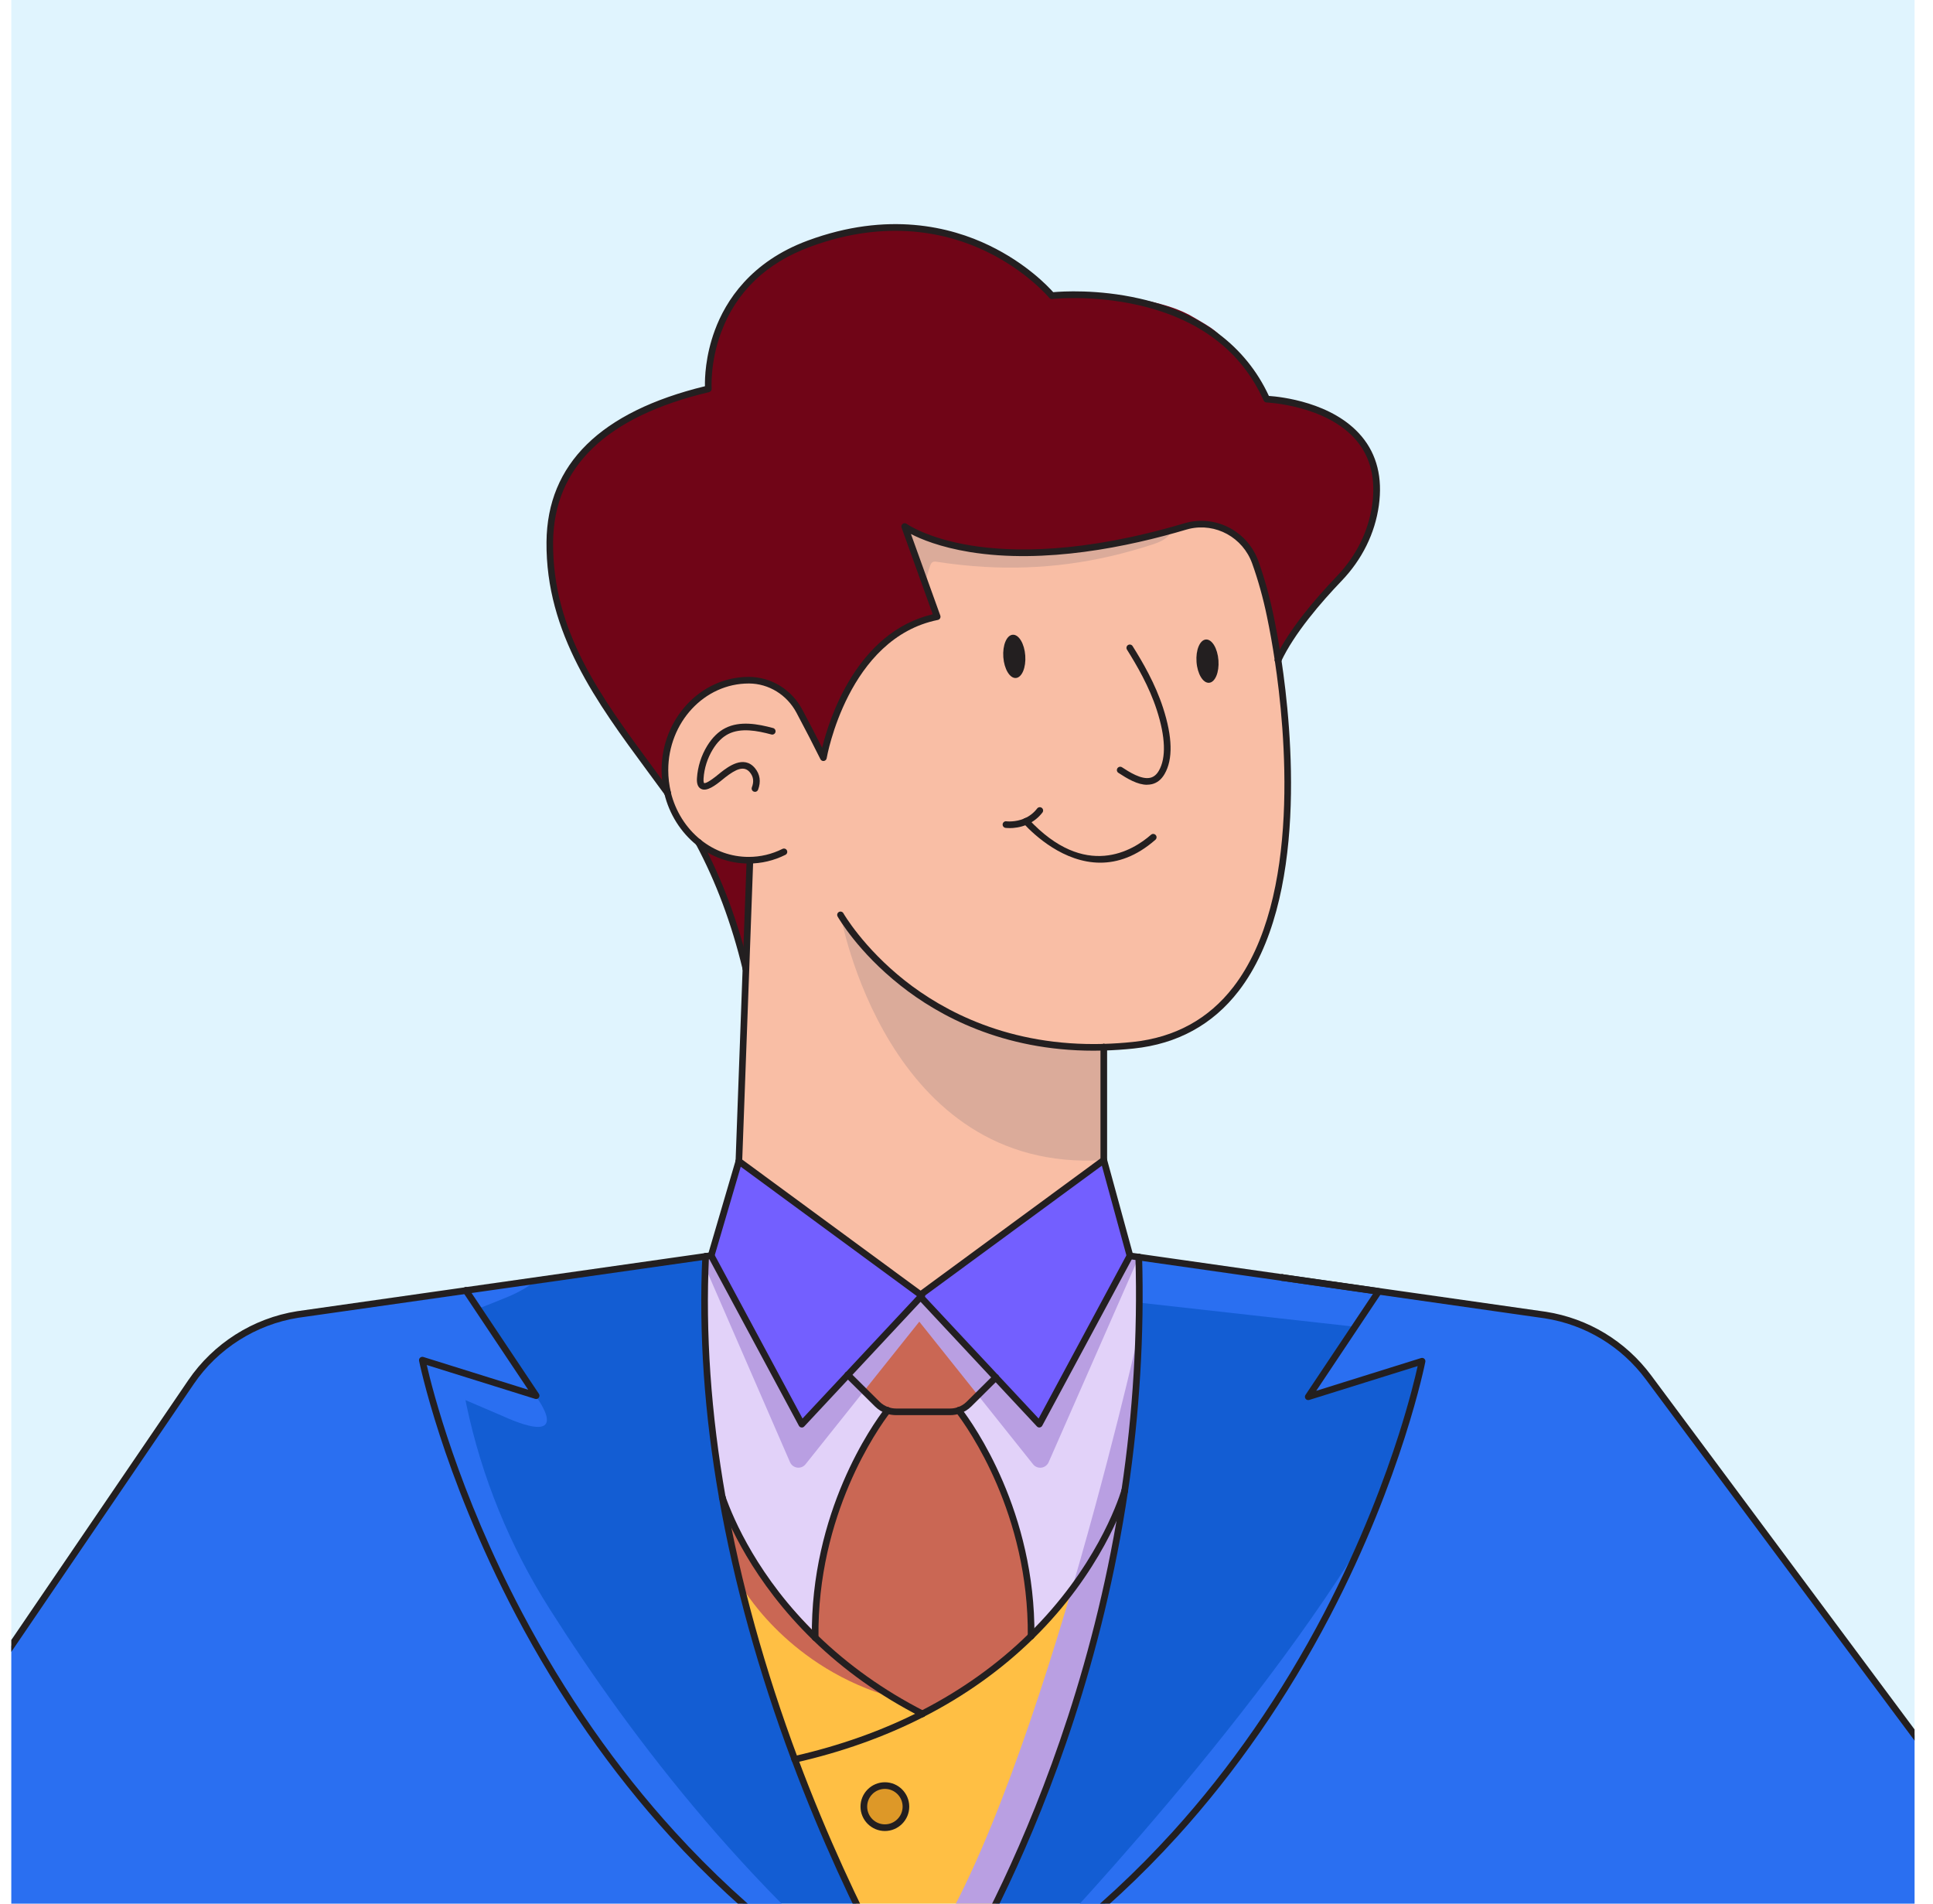 <svg width="65" height="64" viewBox="0 0 65 64" fill="none" xmlns="http://www.w3.org/2000/svg">
<g clip-path="url(#clip0_23_8963)">
<rect width="64" height="64" transform="translate(0.38)" fill="#E0F4FE"/>
<path d="M34.672 55.006C33.733 55.927 32.535 56.842 31.016 57.618C29.802 58.24 28.383 58.773 26.725 59.149C28.76 64.595 31.069 68.222 31.069 68.222C31.069 68.222 36.192 61.071 37.82 50.119C37.668 50.613 36.893 52.826 34.672 55.006H34.672ZM29.756 61.446C29.365 61.446 29.048 61.129 29.048 60.738C29.048 60.347 29.365 60.031 29.756 60.031C30.146 60.031 30.463 60.347 30.463 60.738C30.463 61.129 30.146 61.446 29.756 61.446Z" fill="#FFBF44"/>
<path d="M42.977 22.194C42.895 21.65 42.803 21.146 42.711 20.701C42.586 20.094 42.419 19.49 42.209 18.904C41.965 18.227 41.377 17.758 40.703 17.647C40.464 17.607 40.213 17.613 39.963 17.671C39.893 17.688 39.853 17.702 39.853 17.702C39.708 17.745 39.565 17.786 39.423 17.825C33.097 19.589 30.477 17.742 30.422 17.703L31.121 19.643L31.514 20.734C28.375 21.369 27.686 25.475 27.686 25.475C27.409 24.912 27.111 24.343 26.878 23.907C26.763 23.69 26.609 23.499 26.428 23.342C26.088 23.047 25.652 22.872 25.189 22.869H25.175C23.88 22.869 22.79 23.807 22.46 25.084C22.393 25.342 22.358 25.614 22.358 25.895C22.358 26.159 22.389 26.415 22.449 26.659C22.612 27.335 22.988 27.919 23.496 28.324C23.529 28.387 23.562 28.449 23.594 28.512C23.744 28.571 23.895 28.622 24.043 28.666C24.64 28.847 25.164 28.914 25.213 28.92C25.215 28.921 25.217 28.921 25.217 28.921L25.083 32.569L24.846 39.041L30.956 43.529L37.117 39.004V35.207C37.439 35.198 37.771 35.176 38.112 35.14C38.598 35.089 39.042 34.984 39.447 34.832C43.709 33.237 43.621 26.453 42.977 22.194Z" fill="#F9BEA5"/>
<path d="M34.16 22.794C34.364 22.779 34.505 22.442 34.476 22.04C34.447 21.638 34.258 21.325 34.054 21.34C33.85 21.354 33.709 21.692 33.738 22.094C33.768 22.495 33.957 22.809 34.16 22.794Z" fill="#231F20"/>
<path d="M40.657 22.955C40.861 22.94 41.002 22.602 40.972 22.201C40.943 21.799 40.754 21.485 40.55 21.5C40.347 21.515 40.205 21.853 40.235 22.255C40.264 22.656 40.453 22.97 40.657 22.955Z" fill="#231F20"/>
<path d="M29.756 61.446C30.146 61.446 30.463 61.129 30.463 60.738C30.463 60.347 30.146 60.031 29.756 60.031C29.365 60.031 29.048 60.347 29.048 60.738C29.048 61.129 29.365 61.446 29.756 61.446Z" fill="#231F20"/>
<path d="M47.821 45.764C47.821 45.764 47.33 48.307 45.805 51.809C44.982 53.703 43.855 55.877 42.341 58.08C41.968 58.625 41.57 59.17 41.148 59.714C39.295 62.101 36.961 64.45 34.038 66.441C34.037 66.441 34.036 66.442 34.036 66.442C33.108 67.075 32.121 67.672 31.07 68.222C31.07 68.222 36.192 61.071 37.821 50.12C38.069 48.441 38.236 46.675 38.291 44.83C38.299 44.569 38.304 44.307 38.307 44.044C38.315 43.458 38.309 42.864 38.292 42.263L40.907 42.635L43.043 42.94L43.115 42.95L46.358 43.417L45.36 44.912L44.944 45.535L43.992 46.96L47.821 45.764Z" fill="#135DD3"/>
<path d="M33.484 46.31L32.581 47.206C32.483 47.303 32.365 47.374 32.237 47.417C32.591 47.878 34.708 50.817 34.672 55.005C36.894 52.825 37.668 50.613 37.82 50.119C38.184 47.676 38.373 45.045 38.293 42.261L37.996 42.219L34.95 47.879L33.484 46.309V46.31Z" fill="#E2D2F9"/>
<path d="M31.952 47.466C32.05 47.466 32.146 47.449 32.237 47.418C32.365 47.375 32.483 47.303 32.581 47.207L33.484 46.311L30.956 43.603L28.51 46.223L29.502 47.207C29.599 47.304 29.718 47.376 29.845 47.419C29.936 47.449 30.032 47.466 30.131 47.466H31.951L31.952 47.466Z" fill="#CA6754"/>
<path d="M27.412 55.054C25.401 53.101 24.559 51.111 24.29 50.345C24.855 53.56 25.759 56.56 26.727 59.148C28.384 58.772 29.803 58.239 31.018 57.618C29.526 56.855 28.344 55.958 27.412 55.053L27.412 55.054Z" fill="#FFBF44"/>
<path d="M34.673 55.006C33.733 55.927 32.535 56.842 31.016 57.618C29.525 56.856 28.343 55.959 27.412 55.055C27.36 50.841 29.492 47.881 29.846 47.418C29.937 47.449 30.033 47.466 30.132 47.466H31.952C32.05 47.466 32.146 47.449 32.238 47.418C32.59 47.879 34.707 50.818 34.673 55.006Z" fill="#CA6754"/>
<path d="M46.256 16.977C46.181 17.511 46.006 18.021 45.747 18.487C45.553 18.836 45.313 19.16 45.034 19.451C44.977 19.509 44.919 19.572 44.858 19.637C44.232 20.307 43.401 21.291 42.977 22.194C42.895 21.65 42.803 21.146 42.711 20.701C42.585 20.094 42.419 19.49 42.209 18.904C42.183 18.832 42.152 18.761 42.118 18.693C41.724 17.905 40.838 17.467 39.963 17.671C39.893 17.688 39.853 17.702 39.853 17.702C33.215 19.672 30.478 17.743 30.422 17.703L30.495 17.905L31.514 20.734C28.575 21.329 27.784 24.967 27.694 25.427C27.689 25.459 27.686 25.475 27.686 25.475C27.409 24.912 27.111 24.343 26.878 23.907C26.544 23.282 25.899 22.873 25.189 22.869H25.175C23.619 22.869 22.358 24.224 22.358 25.895C22.358 26.159 22.389 26.415 22.448 26.659C22.339 26.508 22.228 26.357 22.117 26.206C20.33 23.774 18.46 21.417 18.489 18.221C18.501 16.854 19.01 15.809 19.825 15.013C20.818 14.043 22.265 13.441 23.822 13.072C23.822 13.072 23.805 12.86 23.835 12.519C23.835 12.519 23.836 12.517 23.836 12.516C23.866 12.176 23.941 11.709 24.123 11.198C24.127 11.187 24.131 11.174 24.136 11.161C24.145 11.136 24.154 11.111 24.164 11.085C24.18 11.044 24.197 11.002 24.215 10.96C24.229 10.925 24.244 10.889 24.261 10.853C24.668 9.927 25.45 8.923 26.937 8.298C27.024 8.261 27.112 8.225 27.202 8.193C32.349 6.288 35.371 9.94 35.371 9.94C35.38 9.939 35.39 9.938 35.4 9.937C35.406 9.936 35.412 9.936 35.42 9.935H35.423C35.836 9.898 38.65 9.711 40.774 11.207C40.86 11.267 40.944 11.329 41.026 11.395C41.653 11.891 42.205 12.548 42.595 13.418C42.595 13.418 43.002 13.434 43.546 13.56C43.643 13.582 43.743 13.608 43.848 13.638L43.851 13.639C43.922 13.66 43.995 13.682 44.068 13.707C45.203 14.087 46.536 14.964 46.256 16.977Z" fill="#700517"/>
<path d="M31.07 68.222C30.937 68.153 30.806 68.083 30.676 68.011C30.513 67.923 30.352 67.834 30.192 67.743C29.954 67.609 29.72 67.472 29.488 67.332C29.314 67.227 29.142 67.12 28.972 67.013C28.566 66.757 28.171 66.494 27.785 66.224C27.694 66.16 27.604 66.096 27.514 66.032C27.45 65.986 27.386 65.94 27.323 65.893C27.206 65.808 27.091 65.723 26.975 65.636C26.89 65.573 26.805 65.508 26.72 65.443C26.638 65.38 26.556 65.317 26.475 65.253C26.469 65.248 26.462 65.243 26.455 65.238C26.381 65.18 26.307 65.121 26.233 65.061C26.221 65.052 26.207 65.041 26.195 65.031C26.115 64.967 26.035 64.903 25.957 64.838C25.873 64.77 25.791 64.702 25.709 64.633C25.654 64.587 25.599 64.541 25.545 64.494C25.482 64.442 25.419 64.388 25.358 64.334C25.355 64.333 25.352 64.33 25.35 64.328C25.279 64.268 25.21 64.207 25.141 64.146C25.116 64.124 25.092 64.103 25.067 64.081C25.017 64.037 24.968 63.994 24.919 63.949C24.862 63.899 24.805 63.847 24.749 63.795C24.68 63.733 24.61 63.67 24.542 63.606C24.44 63.512 24.34 63.417 24.24 63.323C24.191 63.277 24.142 63.23 24.093 63.183C23.924 63.019 23.756 62.855 23.592 62.69C23.534 62.632 23.476 62.573 23.418 62.514C23.27 62.363 23.125 62.211 22.982 62.059C22.914 61.988 22.847 61.916 22.78 61.843C22.49 61.53 22.21 61.215 21.939 60.898C21.89 60.841 21.841 60.784 21.794 60.727C21.413 60.277 21.051 59.824 20.706 59.371C20.657 59.306 20.607 59.24 20.558 59.175C20.265 58.784 19.985 58.393 19.717 58.003C19.666 57.93 19.616 57.857 19.567 57.784C19.526 57.724 19.485 57.663 19.445 57.602C19.382 57.508 19.32 57.415 19.259 57.322C19.212 57.249 19.165 57.178 19.119 57.107C19.071 57.032 19.022 56.956 18.975 56.882C18.928 56.807 18.88 56.732 18.834 56.657C18.786 56.582 18.74 56.508 18.695 56.433C18.649 56.359 18.604 56.284 18.559 56.21C18.514 56.136 18.469 56.062 18.425 55.988C18.393 55.934 18.361 55.879 18.329 55.825C18.286 55.754 18.245 55.682 18.204 55.611C17.721 54.779 17.291 53.967 16.91 53.187C16.877 53.118 16.843 53.049 16.811 52.981C16.645 52.639 16.49 52.303 16.343 51.975C16.321 51.926 16.299 51.877 16.278 51.827C16.185 51.616 16.095 51.408 16.008 51.205C15.982 51.141 15.955 51.079 15.93 51.017C15.839 50.798 15.752 50.584 15.67 50.374C15.645 50.313 15.621 50.252 15.598 50.192C15.551 50.071 15.505 49.952 15.461 49.834C15.439 49.776 15.417 49.718 15.396 49.66C15.388 49.64 15.382 49.622 15.374 49.602C15.339 49.507 15.304 49.413 15.271 49.32C15.264 49.299 15.256 49.279 15.248 49.258C15.231 49.209 15.214 49.162 15.198 49.114C15.172 49.042 15.146 48.97 15.122 48.9C15.096 48.824 15.07 48.749 15.045 48.675C14.634 47.468 14.396 46.559 14.283 46.087C14.279 46.068 14.274 46.05 14.27 46.032C14.259 45.983 14.248 45.939 14.24 45.901C14.236 45.887 14.233 45.874 14.231 45.861C14.225 45.834 14.22 45.811 14.216 45.792C14.213 45.779 14.21 45.768 14.209 45.759C14.204 45.738 14.202 45.728 14.202 45.728L18.03 46.925L16.076 43.998L15.667 43.386L18.035 43.049L23.729 42.239C23.598 45.014 23.833 47.751 24.29 50.346C24.855 53.561 25.759 56.56 26.727 59.149C28.011 62.586 29.404 65.299 30.258 66.832C30.757 67.728 31.071 68.222 31.071 68.222H31.07Z" fill="#135DD3"/>
<path d="M69.286 64.927V73.488H-3.423L-3.416 60.906L6.421 46.467C6.503 46.347 6.588 46.231 6.679 46.119C7.509 45.09 8.694 44.4 10.011 44.192L15.667 43.386L16.075 43.998L18.03 46.925L14.201 45.728C14.201 45.728 14.204 45.738 14.208 45.759C14.21 45.768 14.212 45.779 14.215 45.792C14.219 45.811 14.224 45.834 14.23 45.861C14.233 45.874 14.236 45.887 14.239 45.901C14.248 45.939 14.258 45.983 14.269 46.032C14.274 46.05 14.278 46.068 14.283 46.087C14.396 46.559 14.634 47.468 15.044 48.675C15.069 48.749 15.095 48.824 15.121 48.9C15.146 48.97 15.171 49.042 15.197 49.114C15.214 49.162 15.231 49.209 15.248 49.258C15.255 49.279 15.263 49.299 15.27 49.32C15.304 49.413 15.339 49.507 15.373 49.602C15.381 49.622 15.388 49.64 15.395 49.66C15.417 49.718 15.438 49.776 15.461 49.834C15.505 49.952 15.551 50.071 15.598 50.192C15.621 50.252 15.644 50.313 15.669 50.374C15.752 50.584 15.839 50.798 15.929 51.017C15.955 51.08 15.982 51.142 16.008 51.205C16.094 51.408 16.184 51.616 16.277 51.827C16.299 51.877 16.32 51.926 16.343 51.975C16.489 52.303 16.645 52.639 16.81 52.981C16.843 53.049 16.875 53.118 16.91 53.187C17.291 53.967 17.72 54.779 18.203 55.611C18.244 55.682 18.285 55.754 18.328 55.825C18.36 55.879 18.392 55.934 18.425 55.988C18.468 56.062 18.512 56.135 18.558 56.21C18.603 56.284 18.648 56.359 18.694 56.433C18.739 56.508 18.786 56.582 18.833 56.657C18.879 56.731 18.926 56.807 18.975 56.882C19.022 56.956 19.07 57.032 19.118 57.107C19.164 57.178 19.211 57.25 19.258 57.322C19.319 57.415 19.381 57.508 19.444 57.602C19.484 57.663 19.525 57.724 19.566 57.784C19.615 57.857 19.665 57.93 19.716 58.003C19.984 58.393 20.264 58.784 20.558 59.175C20.606 59.24 20.656 59.306 20.706 59.371C21.05 59.824 21.413 60.277 21.793 60.727C21.84 60.784 21.889 60.841 21.938 60.898C22.209 61.215 22.489 61.53 22.78 61.843C22.846 61.916 22.913 61.988 22.981 62.059C23.124 62.211 23.269 62.363 23.418 62.514C23.475 62.573 23.532 62.631 23.591 62.69C23.755 62.855 23.923 63.019 24.092 63.183C24.141 63.23 24.19 63.277 24.239 63.323C24.339 63.417 24.439 63.512 24.541 63.606C24.61 63.67 24.678 63.733 24.748 63.795C24.805 63.847 24.861 63.899 24.919 63.949C24.968 63.994 25.017 64.037 25.067 64.081C25.091 64.103 25.116 64.124 25.14 64.146C25.209 64.207 25.279 64.268 25.349 64.328C25.352 64.33 25.354 64.333 25.357 64.334C25.419 64.388 25.481 64.442 25.544 64.494C25.599 64.541 25.653 64.587 25.708 64.633C25.79 64.702 25.872 64.769 25.956 64.838C26.035 64.903 26.114 64.967 26.194 65.031C26.207 65.041 26.22 65.052 26.233 65.061C26.306 65.121 26.38 65.18 26.454 65.238C26.461 65.243 26.468 65.248 26.475 65.253C26.556 65.317 26.637 65.38 26.719 65.443C26.803 65.508 26.889 65.573 26.975 65.636C27.09 65.723 27.205 65.808 27.322 65.893C27.386 65.94 27.45 65.986 27.514 66.032C27.603 66.096 27.694 66.16 27.784 66.224C28.17 66.494 28.565 66.757 28.971 67.013C29.142 67.12 29.314 67.227 29.488 67.332C29.719 67.472 29.954 67.609 30.191 67.743C30.351 67.834 30.512 67.923 30.675 68.011C30.806 68.083 30.937 68.153 31.069 68.222C44.881 60.988 47.82 45.764 47.82 45.764L43.991 46.96L44.944 45.535L45.359 44.912L46.358 43.417L43.114 42.95L51.969 44.212C53.352 44.431 54.594 45.182 55.429 46.306L60.2 52.717L69.285 64.927H69.286Z" fill="#2A6FF1"/>
<path d="M24.289 50.346C24.558 51.111 25.401 53.102 27.411 55.055C27.359 50.841 29.491 47.881 29.846 47.418C29.718 47.375 29.6 47.303 29.503 47.207L28.511 46.222L26.963 47.88L23.915 42.212L23.73 42.238C23.598 45.014 23.834 47.75 24.29 50.345L24.289 50.346Z" fill="#E2D2F9"/>
<path d="M29.756 61.446C30.146 61.446 30.463 61.129 30.463 60.738C30.463 60.347 30.146 60.031 29.756 60.031C29.365 60.031 29.048 60.347 29.048 60.738C29.048 61.129 29.365 61.446 29.756 61.446Z" fill="#DD9828"/>
<path d="M25.217 28.921L25.083 32.569C24.748 31.178 24.258 29.792 23.594 28.512C23.744 28.571 23.895 28.622 24.043 28.666C24.64 28.847 25.164 28.914 25.213 28.92C25.215 28.921 25.217 28.921 25.217 28.921Z" fill="#700517"/>
<g style="mix-blend-mode:multiply">
<path d="M28.264 30.757C28.264 30.757 29.791 39.461 37.116 39.003V35.206C37.116 35.206 31.719 35.699 28.264 30.757Z" fill="#DBAB9A"/>
</g>
<g style="mix-blend-mode:multiply">
<path d="M38.292 42.263L37.996 42.221L36.98 39.794L30.913 43.667L24.846 39.795L23.693 42.553L26.565 49.157C26.658 49.371 26.944 49.409 27.089 49.226L30.913 44.434L34.738 49.228C34.883 49.41 35.169 49.372 35.262 49.159L38.292 42.264V42.263Z" fill="#B99FE2"/>
</g>
<g style="mix-blend-mode:screen">
<path d="M39.447 34.832C44.597 29.578 40.703 17.647 40.703 17.647C41.377 17.758 41.965 18.227 42.209 18.904C42.419 19.49 42.585 20.094 42.711 20.701C42.803 21.146 42.895 21.65 42.977 22.194C43.621 26.454 43.709 33.237 39.447 34.832Z" fill="#F9BEA5"/>
</g>
<g style="mix-blend-mode:screen">
<path d="M40.997 13.436C38.589 13.676 36.398 12.158 34.067 11.508C32.305 11.017 30.431 11.024 28.628 11.329C28.386 11.37 28.074 11.521 28.139 11.757C28.172 11.873 28.288 11.942 28.395 11.998C28.934 12.284 29.564 12.752 29.421 13.344C29.356 13.61 29.142 13.812 28.929 13.985C26.984 15.558 23.89 16 21.448 15.881C20.805 15.85 20.097 15.573 19.825 15.013C20.818 14.043 22.265 13.441 23.822 13.072C23.822 13.072 23.805 12.86 23.835 12.519C23.835 12.519 23.836 12.517 23.836 12.516C23.935 12.07 23.973 11.634 24.123 11.198C24.127 11.187 24.131 11.174 24.136 11.161C24.142 11.144 24.148 11.128 24.154 11.111C24.157 11.102 24.161 11.094 24.164 11.085C24.18 11.044 24.197 11.002 24.215 10.96C24.229 10.925 24.244 10.889 24.261 10.853C24.787 9.677 25.755 8.802 26.937 8.298C27.024 8.261 27.112 8.225 27.202 8.193C32.349 6.288 35.371 9.94 35.371 9.94C35.38 9.939 35.39 9.938 35.4 9.937C35.407 9.936 35.413 9.936 35.42 9.935H35.423C36.507 9.935 37.543 9.89 38.617 10.122C39.15 10.238 39.694 10.398 40.163 10.683C40.564 10.926 41.215 11.236 41.261 11.754C40.858 11.585 40.4 11.658 39.962 11.664C39.514 11.669 39.065 11.598 38.64 11.455C38.302 11.341 37.977 11.183 37.628 11.114C37.324 11.056 36.425 10.908 36.728 11.378C36.947 11.717 37.754 12.018 38.107 12.208C38.581 12.464 39.067 12.697 39.563 12.906C39.915 13.054 40.616 13.474 40.997 13.436Z" fill="#700517"/>
</g>
<g style="mix-blend-mode:multiply" opacity="0.7">
<path d="M44.858 19.637C44.232 20.306 43.401 21.291 42.977 22.194C42.895 21.65 42.803 21.146 42.711 20.701C42.585 20.094 42.419 19.49 42.209 18.904C42.183 18.831 42.152 18.761 42.118 18.693C42.378 18.718 42.606 19.002 42.863 19.146C43.286 19.381 44.216 19.724 44.858 19.637Z" fill="#700517"/>
</g>
<g style="mix-blend-mode:screen">
<path d="M43.848 13.638L43.53 13.568C43.535 13.565 43.541 13.563 43.546 13.56C43.643 13.582 43.743 13.608 43.848 13.638Z" fill="#700517"/>
</g>
<g style="mix-blend-mode:screen">
<path d="M46.256 16.977C46.181 17.511 46.006 18.021 45.747 18.487C45.743 18.481 45.739 18.475 45.736 18.468C45.721 18.434 45.715 18.395 45.711 18.358C45.667 18.003 45.623 17.648 45.579 17.293C45.52 16.826 45.462 16.353 45.286 15.917C44.997 15.195 44.414 14.632 43.798 14.156C43.669 14.056 43.525 13.877 43.633 13.753C43.732 13.639 43.917 13.73 44.068 13.707C45.203 14.087 46.536 14.964 46.256 16.977Z" fill="#700517"/>
</g>
<g style="mix-blend-mode:screen">
<path d="M31.514 20.734C28.575 21.329 27.784 24.967 27.694 25.427C27.63 25.171 27.625 24.886 27.65 24.623C27.773 23.301 28.398 22.032 29.37 21.129C29.665 20.855 30.082 20.556 30.188 20.144C30.363 19.465 30.194 18.647 30.126 17.958C30.121 17.905 30.117 17.847 30.149 17.805C30.219 17.713 30.364 17.782 30.448 17.86C30.464 17.875 30.48 17.89 30.495 17.905L31.514 20.734Z" fill="#700517"/>
</g>
<g style="mix-blend-mode:screen">
<path d="M26.428 23.342C26.335 23.513 26.187 23.64 26.005 23.729C25.739 23.86 25.442 23.914 25.138 23.95C24.724 24 24.296 24.018 23.912 24.153C23.679 24.235 23.447 24.326 23.243 24.463C23.017 24.613 22.83 24.816 22.614 24.979C22.565 25.017 22.514 25.052 22.46 25.084C22.79 23.807 23.88 22.869 25.175 22.869H25.189C25.652 22.872 26.088 23.047 26.428 23.342Z" fill="#F9BEA5"/>
</g>
<path d="M30.956 43.528L30.997 43.559L30.956 43.602L33.484 46.31L34.95 47.88L37.996 42.221V42.22L37.116 39.003V39.003L30.956 43.528Z" fill="#735FFF"/>
<path d="M28.51 46.222L30.956 43.602L30.997 43.559L30.956 43.528L24.846 39.04H24.846L23.915 42.212L26.962 47.88L28.51 46.222Z" fill="#735FFF"/>
<g style="mix-blend-mode:screen">
<path d="M37.116 39.004L30.956 43.528L32.668 45.534L37.255 39.554L37.116 39.004Z" fill="#735FFF"/>
</g>
<g style="mix-blend-mode:screen">
<path d="M24.846 39.04L30.956 43.528L29.002 45.668L24.66 39.432L24.846 39.04Z" fill="#735FFF"/>
</g>
<g style="mix-blend-mode:screen">
<path d="M60.2 52.717L60.191 52.725L54.98 47.595C53.893 46.525 52.485 45.84 50.973 45.642L45.311 44.985L45.565 44.605L38.367 43.801L38.292 42.263L43.115 42.95L51.97 44.212C53.352 44.431 54.594 45.182 55.43 46.306L60.2 52.717Z" fill="#2A6FF1"/>
</g>
<g style="mix-blend-mode:multiply">
<path d="M38.291 44.83C38.236 46.675 38.069 48.441 37.821 50.12C36.192 61.071 31.07 68.222 31.07 68.222C31.07 68.222 30.756 67.728 30.257 66.832C30.323 66.751 30.391 66.672 30.463 66.592C34.346 62.308 38.23 45.098 38.291 44.83Z" fill="#B99FE2"/>
</g>
<g style="mix-blend-mode:screen">
<path d="M31.067 68.19C25.476 64.013 21.237 58.428 18.486 54.098C17.146 51.989 16.194 49.657 15.681 47.213C15.662 47.12 15.652 47.071 15.652 47.071L16.855 47.586C19.38 48.734 18.03 46.96 18.03 46.96L14.201 45.763C14.201 45.763 15.368 51.801 19.681 58.079C19.586 57.919 19.493 57.755 19.402 57.591C21.967 61.412 25.709 65.389 31.068 68.196H31.072L31.077 68.198C31.074 68.195 31.071 68.192 31.067 68.189V68.19Z" fill="#2A6FF1"/>
</g>
<g style="mix-blend-mode:screen">
<path d="M45.805 51.809C44.982 53.703 43.855 55.876 42.341 58.08C41.968 58.625 41.57 59.17 41.148 59.714C39.295 62.101 36.961 64.449 34.038 66.441C34.151 66.317 41.59 58.694 45.805 51.809Z" fill="#2A6FF1"/>
</g>
<g style="mix-blend-mode:screen">
<path d="M24.906 53.273C24.906 53.273 26.347 55.898 29.739 56.981C29.739 56.981 25.227 53.524 24.289 50.345L24.906 53.273Z" fill="#CA6754"/>
</g>
<g style="mix-blend-mode:screen">
<path d="M34.672 55.006L34.476 55.169C33.973 50.777 31.44 47.693 31.272 47.459C31.266 47.451 31.459 47.453 31.459 47.453L31.077 47.466C32.031 47.306 32.811 46.901 32.858 46.876L32.238 47.418C32.59 47.879 34.707 50.818 34.672 55.006Z" fill="#CA6754"/>
</g>
<g style="mix-blend-mode:screen">
<path d="M18.034 43.049C17.761 43.259 17.458 43.441 17.082 43.597C16.748 43.736 16.413 43.87 16.075 43.998C15.226 44.322 14.366 44.614 13.492 44.867C11.271 45.508 8.982 45.922 6.679 46.119C7.509 45.09 8.694 44.4 10.011 44.192L15.667 43.386L18.034 43.049Z" fill="#2A6FF1"/>
</g>
<g style="mix-blend-mode:multiply">
<path d="M39.391 17.845C39.298 18.104 39.007 18.224 38.745 18.309C36.848 18.927 35.011 19.168 33.099 19.058C32.574 19.027 32.044 18.971 31.506 18.888C31.457 18.88 31.404 18.873 31.361 18.898C31.316 18.922 31.295 18.973 31.277 19.021C31.202 19.222 31.15 19.431 31.12 19.643L30.422 17.703C30.466 17.734 32.129 18.907 35.984 18.502L39.262 17.869L39.391 17.845Z" fill="#DBAB9A"/>
</g>
<g style="mix-blend-mode:multiply">
<path d="M40.053 17.733L39.467 17.918C39.642 17.785 39.827 17.678 40.053 17.733Z" fill="#F9BEA5"/>
</g>
<path d="M25.175 29.032C24.54 29.032 23.935 28.818 23.425 28.412C23.377 28.373 23.37 28.303 23.408 28.255C23.446 28.206 23.516 28.199 23.565 28.237C24.034 28.611 24.59 28.809 25.174 28.809C25.572 28.809 25.954 28.718 26.311 28.54C26.367 28.512 26.433 28.534 26.461 28.589C26.489 28.645 26.466 28.712 26.411 28.739C26.023 28.933 25.606 29.032 25.174 29.032L25.175 29.032Z" fill="#231F20"/>
<path d="M23.496 28.435C23.471 28.435 23.446 28.427 23.426 28.411C22.892 27.984 22.506 27.371 22.34 26.685C22.325 26.625 22.362 26.564 22.422 26.55C22.483 26.535 22.542 26.573 22.556 26.632C22.711 27.271 23.069 27.841 23.565 28.237C23.613 28.275 23.621 28.345 23.583 28.394C23.56 28.421 23.528 28.435 23.496 28.435Z" fill="#231F20"/>
<path d="M25.387 26.622C25.374 26.622 25.36 26.619 25.347 26.614C25.29 26.592 25.261 26.528 25.283 26.47C25.358 26.275 25.336 26.11 25.215 25.965C25.017 25.728 24.741 25.861 24.386 26.136C24.369 26.15 24.345 26.169 24.318 26.191C24.048 26.413 23.768 26.621 23.574 26.522C23.47 26.469 23.424 26.348 23.436 26.162C23.461 25.778 23.58 25.401 23.781 25.074C23.952 24.797 24.156 24.596 24.39 24.478C24.881 24.229 25.478 24.337 25.997 24.477C26.056 24.493 26.091 24.554 26.076 24.614C26.06 24.674 25.999 24.709 25.939 24.693C25.461 24.564 24.915 24.462 24.491 24.677C24.294 24.777 24.119 24.95 23.971 25.191C23.789 25.488 23.68 25.829 23.658 26.177C23.65 26.298 23.675 26.325 23.676 26.325C23.707 26.338 23.814 26.317 24.175 26.02C24.204 25.996 24.229 25.975 24.249 25.96C24.476 25.785 25.01 25.372 25.386 25.824C25.558 26.03 25.593 26.282 25.491 26.551C25.474 26.596 25.431 26.622 25.387 26.622L25.387 26.622Z" fill="#231F20"/>
<path d="M38.573 26.384C38.251 26.384 37.91 26.181 37.608 25.983C37.556 25.95 37.541 25.881 37.575 25.829C37.609 25.777 37.677 25.762 37.73 25.796C37.956 25.944 38.379 26.22 38.681 26.148C38.798 26.12 38.893 26.042 38.969 25.91C39.217 25.481 39.193 24.773 38.896 23.862C38.643 23.08 38.228 22.371 37.896 21.84C37.864 21.788 37.879 21.719 37.931 21.686C37.983 21.654 38.053 21.669 38.085 21.721C38.425 22.262 38.847 22.987 39.108 23.792C39.429 24.779 39.447 25.529 39.161 26.021C39.054 26.207 38.91 26.322 38.733 26.364C38.68 26.376 38.626 26.382 38.573 26.382V26.384Z" fill="#231F20"/>
<path d="M36.775 35.324C33.707 35.324 31.56 34.146 30.284 33.136C28.849 32.002 28.194 30.861 28.166 30.813C28.136 30.759 28.154 30.692 28.208 30.661C28.261 30.631 28.33 30.649 28.36 30.703C28.366 30.714 29.026 31.859 30.429 32.968C31.723 33.989 33.933 35.186 37.112 35.096C37.171 35.093 37.225 35.143 37.227 35.205C37.228 35.266 37.18 35.318 37.118 35.319C37.002 35.322 36.887 35.324 36.773 35.324L36.775 35.324Z" fill="#231F20"/>
<path d="M37.116 35.318C37.056 35.318 37.006 35.271 37.005 35.21C37.003 35.148 37.052 35.097 37.113 35.095C37.441 35.086 37.773 35.064 38.101 35.029C39.508 34.88 40.642 34.259 41.472 33.184C43.777 30.2 43.215 24.516 42.867 22.21C42.858 22.149 42.899 22.093 42.96 22.083C43.022 22.073 43.078 22.116 43.088 22.177C43.44 24.511 44.007 30.269 41.649 33.321C40.78 34.446 39.594 35.096 38.125 35.251C37.791 35.286 37.453 35.309 37.12 35.319C37.119 35.319 37.118 35.319 37.117 35.319L37.116 35.318Z" fill="#231F20"/>
<path d="M25.084 32.68C25.084 32.68 25.081 32.68 25.079 32.68C25.017 32.678 24.97 32.626 24.972 32.565L25.106 28.917C25.108 28.855 25.163 28.807 25.221 28.81C25.283 28.812 25.331 28.864 25.328 28.925L25.195 32.573C25.192 32.633 25.142 32.681 25.083 32.681L25.084 32.68Z" fill="#231F20"/>
<path d="M24.846 39.152C24.846 39.152 24.843 39.152 24.842 39.152C24.78 39.15 24.732 39.097 24.735 39.036L24.972 32.565C24.974 32.503 25.027 32.455 25.087 32.458C25.149 32.46 25.197 32.512 25.195 32.573L24.957 39.045C24.955 39.105 24.905 39.153 24.845 39.153L24.846 39.152Z" fill="#231F20"/>
<path d="M43.114 43.062C43.109 43.062 43.104 43.062 43.099 43.061L38.276 42.374C38.215 42.365 38.173 42.309 38.182 42.248C38.191 42.187 38.247 42.144 38.309 42.153L43.131 42.84C43.192 42.849 43.234 42.905 43.225 42.967C43.217 43.022 43.17 43.062 43.115 43.062L43.114 43.062Z" fill="#231F20"/>
<path d="M38.293 42.375C38.288 42.375 38.282 42.375 38.277 42.374L37.98 42.332C37.919 42.323 37.877 42.266 37.886 42.205C37.895 42.144 37.95 42.102 38.012 42.111L38.309 42.153C38.37 42.162 38.413 42.218 38.404 42.28C38.396 42.335 38.348 42.376 38.294 42.376L38.293 42.375Z" fill="#231F20"/>
<path d="M69.286 73.599H-3.423C-3.453 73.599 -3.481 73.587 -3.502 73.567C-3.523 73.546 -3.535 73.517 -3.535 73.488L-3.527 60.907C-3.527 60.884 -3.521 60.863 -3.508 60.844L6.329 46.405C7.174 45.163 8.51 44.316 9.994 44.082L15.652 43.277C15.714 43.268 15.769 43.31 15.778 43.371C15.787 43.432 15.745 43.489 15.684 43.498L10.028 44.303C8.607 44.529 7.326 45.34 6.515 46.531L-3.303 60.942L-3.309 73.377H69.176V64.965L55.342 46.373C54.519 45.267 53.316 44.539 51.954 44.323L43.101 43.061C43.04 43.052 42.998 42.995 43.007 42.934C43.016 42.873 43.071 42.832 43.133 42.84L51.988 44.102C53.41 44.328 54.664 45.086 55.522 46.239L69.378 64.861C69.392 64.88 69.401 64.903 69.401 64.928V73.489C69.401 73.55 69.351 73.6 69.289 73.6L69.286 73.599Z" fill="#231F20"/>
<path d="M15.667 43.498C15.612 43.498 15.564 43.458 15.557 43.402C15.548 43.341 15.59 43.284 15.651 43.275L23.713 42.128C23.775 42.119 23.831 42.161 23.839 42.222C23.848 42.283 23.806 42.34 23.745 42.349L15.683 43.496C15.678 43.496 15.673 43.497 15.668 43.497L15.667 43.498Z" fill="#231F20"/>
<path d="M23.729 42.35C23.674 42.35 23.626 42.31 23.618 42.254C23.609 42.193 23.652 42.137 23.713 42.128L23.898 42.102C23.959 42.093 24.016 42.135 24.025 42.196C24.034 42.257 23.991 42.314 23.93 42.323L23.745 42.349C23.74 42.349 23.735 42.349 23.729 42.349L23.729 42.35Z" fill="#231F20"/>
<path d="M37.116 35.318C37.055 35.318 37.005 35.269 37.005 35.207V35.205C37.005 35.143 37.055 35.093 37.116 35.093C37.178 35.093 37.228 35.143 37.228 35.205C37.228 35.266 37.178 35.317 37.116 35.317V35.318Z" fill="#231F20"/>
<path d="M37.116 39.115C37.055 39.115 37.005 39.065 37.005 39.004V35.207C37.005 35.145 37.055 35.095 37.116 35.095C37.178 35.095 37.228 35.145 37.228 35.207V39.004C37.228 39.065 37.178 39.115 37.116 39.115Z" fill="#231F20"/>
<path d="M23.915 42.323C23.904 42.323 23.894 42.322 23.883 42.319C23.825 42.302 23.79 42.239 23.807 42.181L24.738 39.009C24.748 38.975 24.774 38.948 24.808 38.935C24.841 38.923 24.878 38.928 24.907 38.947C24.951 38.976 24.968 39.031 24.951 39.079L24.022 42.243C24.008 42.291 23.963 42.323 23.915 42.323Z" fill="#231F20"/>
<path d="M26.962 47.992C26.957 47.992 26.952 47.992 26.948 47.991C26.912 47.987 26.881 47.965 26.864 47.933L23.816 42.265C23.787 42.21 23.807 42.142 23.862 42.114C23.916 42.084 23.984 42.105 24.013 42.159L26.986 47.69L28.429 46.146C28.471 46.101 28.542 46.099 28.587 46.141C28.632 46.184 28.634 46.253 28.592 46.299L27.044 47.957C27.022 47.98 26.993 47.993 26.962 47.993V47.992Z" fill="#231F20"/>
<path d="M28.51 46.334C28.482 46.334 28.456 46.324 28.434 46.304C28.389 46.262 28.386 46.192 28.429 46.146L30.875 43.527C30.917 43.481 30.988 43.479 31.033 43.522C31.078 43.564 31.08 43.634 31.038 43.679L28.592 46.299C28.569 46.323 28.54 46.335 28.51 46.335V46.334Z" fill="#231F20"/>
<path d="M30.956 43.714C30.928 43.714 30.902 43.705 30.88 43.685C30.847 43.653 30.837 43.606 30.851 43.566C30.839 43.532 30.844 43.493 30.867 43.462C30.903 43.412 30.973 43.402 31.023 43.438L31.064 43.469C31.089 43.487 31.106 43.516 31.109 43.548C31.112 43.58 31.101 43.612 31.079 43.635L31.038 43.679C31.016 43.702 30.986 43.714 30.956 43.714Z" fill="#231F20"/>
<path d="M30.956 43.64C30.933 43.64 30.91 43.633 30.89 43.618L24.78 39.13C24.73 39.094 24.72 39.024 24.756 38.974C24.793 38.924 24.863 38.913 24.912 38.95L31.022 43.438C31.072 43.475 31.082 43.545 31.046 43.594C31.024 43.624 30.99 43.64 30.956 43.64Z" fill="#231F20"/>
<path d="M30.956 43.64C30.922 43.64 30.887 43.624 30.866 43.594C30.829 43.545 30.84 43.475 30.89 43.438L37.05 38.913L37.183 39.093L31.022 43.618C31.002 43.633 30.979 43.64 30.956 43.64Z" fill="#231F20"/>
<path d="M34.95 47.992C34.919 47.992 34.89 47.979 34.868 47.956L33.402 46.386C33.36 46.34 33.363 46.27 33.407 46.228C33.452 46.186 33.523 46.189 33.565 46.233L34.925 47.69L37.897 42.167C37.926 42.113 37.994 42.093 38.048 42.122C38.102 42.151 38.122 42.218 38.093 42.273L35.047 47.932C35.03 47.964 34.999 47.985 34.963 47.99C34.959 47.99 34.954 47.991 34.949 47.991L34.95 47.992Z" fill="#231F20"/>
<path d="M37.996 42.332C37.974 42.332 37.954 42.326 37.934 42.313C37.908 42.296 37.892 42.27 37.887 42.242L37.009 39.033C36.993 38.973 37.028 38.912 37.087 38.896C37.146 38.879 37.208 38.914 37.224 38.974L38.104 42.19C38.112 42.221 38.107 42.255 38.089 42.282C38.067 42.314 38.032 42.332 37.996 42.332Z" fill="#231F20"/>
<path d="M33.484 46.422C33.454 46.422 33.424 46.41 33.402 46.386L30.874 43.679C30.832 43.633 30.835 43.563 30.879 43.521C30.924 43.479 30.995 43.481 31.037 43.526L33.565 46.233C33.608 46.279 33.605 46.349 33.56 46.391C33.538 46.411 33.511 46.421 33.484 46.421V46.422Z" fill="#231F20"/>
<path d="M31.07 68.333C31.033 68.333 30.997 68.315 30.975 68.282C30.952 68.246 28.636 64.583 26.621 59.188C26.6 59.13 26.629 59.066 26.687 59.044C26.745 59.023 26.809 59.052 26.83 59.11C28.837 64.481 31.141 68.126 31.164 68.162C31.196 68.214 31.181 68.284 31.129 68.316C31.111 68.328 31.09 68.333 31.07 68.333Z" fill="#231F20"/>
<path d="M31.07 68.334C31.053 68.334 31.035 68.33 31.018 68.321C27.856 66.665 24.998 64.447 22.524 61.731C20.546 59.558 18.808 57.063 17.357 54.315C16.067 51.87 15.248 49.672 14.789 48.26C14.29 46.727 14.093 45.759 14.092 45.75C14.085 45.711 14.097 45.671 14.127 45.645C14.157 45.619 14.198 45.61 14.235 45.621L17.762 46.723L15.574 43.448C15.539 43.397 15.553 43.327 15.604 43.293C15.655 43.259 15.725 43.272 15.759 43.324L18.122 46.861C18.148 46.901 18.146 46.952 18.118 46.99C18.09 47.028 18.041 47.044 17.995 47.03L14.35 45.891C14.539 46.711 15.408 50.146 17.556 54.216C18.998 56.947 20.726 59.426 22.691 61.583C25.146 64.279 27.982 66.479 31.12 68.122C31.174 68.15 31.196 68.218 31.166 68.273C31.146 68.311 31.108 68.333 31.067 68.333L31.07 68.334Z" fill="#231F20"/>
<path d="M24.289 50.457C24.236 50.457 24.188 50.419 24.179 50.365C23.684 47.55 23.495 44.814 23.617 42.233C23.62 42.172 23.67 42.124 23.734 42.127C23.795 42.13 23.843 42.182 23.84 42.244C23.719 44.808 23.906 47.528 24.399 50.326C24.409 50.387 24.369 50.445 24.308 50.456C24.301 50.457 24.296 50.457 24.289 50.457Z" fill="#231F20"/>
<path d="M26.726 59.26C26.681 59.26 26.638 59.233 26.621 59.188C25.504 56.198 24.683 53.229 24.179 50.365C24.168 50.304 24.208 50.247 24.269 50.236C24.331 50.224 24.388 50.265 24.399 50.326C24.901 53.177 25.718 56.133 26.83 59.11C26.852 59.168 26.823 59.232 26.765 59.254C26.752 59.258 26.739 59.26 26.725 59.26H26.726Z" fill="#231F20"/>
<path d="M31.07 68.333C31.03 68.333 30.991 68.312 30.971 68.274C30.943 68.22 30.963 68.152 31.018 68.123C34.155 66.48 36.985 64.281 39.428 61.59C41.383 59.434 43.097 56.96 44.522 54.235C45.79 51.809 46.589 49.629 47.036 48.228C47.398 47.095 47.594 46.274 47.671 45.927L44.025 47.066C43.98 47.08 43.93 47.065 43.902 47.027C43.873 46.989 43.872 46.937 43.898 46.898L46.166 43.503L43.097 43.061C43.036 43.052 42.994 42.995 43.003 42.934C43.012 42.873 43.068 42.831 43.129 42.84L46.373 43.307C46.41 43.312 46.443 43.337 46.459 43.372C46.474 43.407 46.471 43.448 46.45 43.479L44.26 46.759L47.786 45.657C47.824 45.645 47.865 45.654 47.894 45.68C47.923 45.706 47.937 45.745 47.929 45.784C47.922 45.822 47.164 49.66 44.723 54.331C43.289 57.074 41.564 59.565 39.596 61.735C37.134 64.449 34.282 66.664 31.12 68.32C31.104 68.329 31.086 68.333 31.068 68.333L31.07 68.333Z" fill="#231F20"/>
<path d="M31.07 68.333C31.047 68.333 31.024 68.327 31.005 68.313C30.955 68.277 30.943 68.207 30.979 68.157C30.992 68.139 32.273 66.338 33.736 63.225C35.086 60.352 36.871 55.745 37.709 50.104C37.718 50.043 37.776 50 37.836 50.01C37.897 50.019 37.939 50.075 37.93 50.137C37.087 55.807 35.292 60.438 33.935 63.326C32.464 66.456 31.172 68.269 31.16 68.288C31.138 68.319 31.104 68.335 31.069 68.335L31.07 68.333Z" fill="#231F20"/>
<path d="M37.82 50.231C37.815 50.231 37.809 50.231 37.804 50.23C37.743 50.221 37.701 50.164 37.71 50.103C38.098 47.495 38.257 44.859 38.181 42.266C38.18 42.204 38.228 42.153 38.29 42.151C38.291 42.151 38.292 42.151 38.293 42.151C38.353 42.151 38.402 42.199 38.405 42.26C38.48 44.866 38.321 47.516 37.931 50.137C37.923 50.192 37.875 50.232 37.821 50.232L37.82 50.231Z" fill="#231F20"/>
<path d="M29.846 47.53C29.834 47.53 29.822 47.528 29.81 47.524C29.664 47.475 29.531 47.392 29.424 47.286L28.431 46.302C28.387 46.259 28.387 46.188 28.431 46.144C28.474 46.1 28.545 46.1 28.589 46.144L29.581 47.129C29.664 47.211 29.768 47.274 29.882 47.313C29.941 47.333 29.972 47.397 29.952 47.455C29.936 47.501 29.893 47.53 29.846 47.53L29.846 47.53Z" fill="#231F20"/>
<path d="M32.237 47.53C32.191 47.53 32.147 47.501 32.132 47.454C32.112 47.396 32.144 47.332 32.202 47.312C32.316 47.274 32.419 47.21 32.502 47.128L33.406 46.232C33.45 46.189 33.52 46.189 33.563 46.232C33.607 46.276 33.607 46.346 33.563 46.39L32.66 47.286C32.553 47.392 32.42 47.474 32.274 47.523C32.262 47.527 32.25 47.529 32.238 47.529L32.237 47.53Z" fill="#231F20"/>
<path d="M31.952 47.577H30.131C30.024 47.577 29.916 47.559 29.81 47.524C29.752 47.504 29.72 47.44 29.74 47.382C29.759 47.324 29.823 47.292 29.881 47.312C29.964 47.34 30.048 47.354 30.131 47.354H31.952C32.035 47.354 32.119 47.34 32.202 47.312C32.261 47.292 32.324 47.324 32.343 47.382C32.363 47.44 32.331 47.504 32.273 47.524C32.168 47.559 32.06 47.577 31.952 47.577Z" fill="#231F20"/>
<path d="M34.672 55.117H34.672C34.61 55.117 34.561 55.067 34.561 55.005C34.595 50.89 32.557 48.019 32.149 47.486C32.112 47.437 32.121 47.367 32.17 47.33C32.219 47.291 32.289 47.301 32.326 47.35C32.743 47.894 34.819 50.819 34.784 55.007C34.784 55.068 34.733 55.118 34.672 55.118V55.117Z" fill="#231F20"/>
<path d="M34.672 55.021H34.561V55.004C34.562 54.943 34.611 54.894 34.672 54.894H34.674C34.736 54.895 34.785 54.946 34.784 55.007V55.015L34.672 55.02V55.021Z" fill="#231F20"/>
<path d="M27.411 55.166C27.35 55.166 27.3 55.117 27.3 55.056C27.248 50.841 29.338 47.897 29.758 47.35C29.795 47.3 29.865 47.292 29.914 47.329C29.963 47.366 29.972 47.437 29.935 47.485C29.523 48.022 27.473 50.912 27.523 55.053C27.523 55.114 27.475 55.165 27.413 55.166H27.411Z" fill="#231F20"/>
<path d="M34.672 55.117C34.643 55.117 34.614 55.106 34.593 55.084C34.55 55.04 34.55 54.969 34.594 54.926C36.816 52.746 37.582 50.512 37.713 50.087C37.731 50.028 37.794 49.995 37.853 50.013C37.912 50.031 37.945 50.093 37.927 50.153C37.793 50.588 37.011 52.868 34.751 55.086C34.729 55.108 34.701 55.118 34.672 55.118V55.117Z" fill="#231F20"/>
<path d="M26.726 59.26C26.675 59.26 26.629 59.225 26.617 59.173C26.604 59.113 26.641 59.053 26.701 59.04C28.242 58.69 29.677 58.179 30.966 57.52C31.021 57.491 31.088 57.513 31.116 57.568C31.144 57.623 31.122 57.69 31.068 57.718C29.762 58.386 28.309 58.905 26.751 59.258C26.742 59.26 26.734 59.261 26.726 59.261V59.26Z" fill="#231F20"/>
<path d="M31.016 57.73C30.976 57.73 30.937 57.708 30.917 57.669C30.888 57.614 30.911 57.547 30.965 57.519C32.331 56.82 33.552 55.948 34.594 54.925C34.638 54.882 34.708 54.883 34.751 54.927C34.794 54.971 34.794 55.042 34.75 55.085C33.692 56.123 32.453 57.008 31.066 57.718C31.05 57.726 31.033 57.73 31.016 57.73L31.016 57.73Z" fill="#231F20"/>
<path d="M31.016 57.73C30.999 57.73 30.982 57.727 30.966 57.718C29.602 57.021 28.38 56.152 27.333 55.135C27.289 55.091 27.288 55.021 27.331 54.977C27.374 54.933 27.445 54.931 27.489 54.975C28.52 55.976 29.724 56.833 31.067 57.52C31.122 57.548 31.144 57.615 31.115 57.67C31.095 57.709 31.056 57.731 31.016 57.731L31.016 57.73Z" fill="#231F20"/>
<path d="M27.411 55.166C27.383 55.166 27.356 55.155 27.334 55.135C25.308 53.166 24.456 51.155 24.184 50.383C24.164 50.325 24.194 50.261 24.252 50.241C24.31 50.221 24.374 50.251 24.395 50.309C24.661 51.068 25.497 53.039 27.489 54.975C27.533 55.019 27.534 55.089 27.491 55.133C27.47 55.155 27.44 55.167 27.411 55.167L27.411 55.166Z" fill="#231F20"/>
<path d="M29.756 61.558C29.304 61.558 28.936 61.19 28.936 60.738C28.936 60.287 29.304 59.919 29.756 59.919C30.207 59.919 30.575 60.287 30.575 60.738C30.575 61.19 30.207 61.558 29.756 61.558ZM29.756 60.142C29.427 60.142 29.16 60.409 29.16 60.738C29.16 61.067 29.427 61.334 29.756 61.334C30.084 61.334 30.352 61.067 30.352 60.738C30.352 60.409 30.084 60.142 29.756 60.142Z" fill="#231F20"/>
<path d="M22.448 26.771C22.414 26.771 22.38 26.755 22.358 26.724C22.157 26.448 21.954 26.172 21.751 25.898C20.079 23.632 18.349 21.289 18.377 18.22C18.4 15.602 20.193 13.841 23.705 12.985C23.699 12.726 23.715 11.974 24.039 11.1C24.402 10.119 25.239 8.799 27.162 8.088C29.858 7.091 31.968 7.626 33.264 8.252C34.507 8.851 35.242 9.627 35.416 9.823C35.697 9.798 36.907 9.716 38.318 10.037C40.392 10.508 41.894 11.64 42.668 13.311C43.046 13.337 44.821 13.517 45.788 14.672C46.301 15.283 46.495 16.064 46.366 16.994C46.235 17.934 45.802 18.811 45.113 19.529C44.432 20.24 43.525 21.287 43.077 22.242C43.05 22.298 42.983 22.322 42.928 22.296C42.872 22.27 42.848 22.203 42.874 22.147C43.336 21.165 44.258 20.097 44.951 19.374C45.607 18.69 46.019 17.857 46.143 16.963C46.263 16.099 46.086 15.377 45.617 14.816C44.617 13.622 42.609 13.532 42.589 13.531C42.547 13.529 42.509 13.503 42.492 13.465C41.746 11.805 40.327 10.725 38.274 10.257C36.732 9.906 35.394 10.051 35.381 10.053C35.343 10.057 35.306 10.042 35.283 10.013C35.275 10.004 34.521 9.106 33.157 8.45C31.903 7.847 29.857 7.33 27.239 8.299C25.762 8.845 24.756 9.812 24.25 11.17C23.871 12.188 23.93 13.057 23.931 13.066C23.935 13.12 23.899 13.17 23.845 13.183C20.386 14.003 18.621 15.699 18.599 18.224C18.572 21.218 20.203 23.428 21.93 25.767C22.133 26.043 22.336 26.318 22.537 26.596C22.573 26.646 22.562 26.716 22.512 26.751C22.492 26.765 22.47 26.773 22.447 26.773L22.448 26.771Z" fill="#231F20"/>
<path d="M25.083 32.68C25.032 32.68 24.987 32.646 24.974 32.595C24.604 31.057 24.073 29.638 23.397 28.377C23.368 28.322 23.388 28.255 23.442 28.226C23.496 28.197 23.564 28.217 23.593 28.271C24.278 29.549 24.817 30.986 25.191 32.542C25.205 32.602 25.169 32.662 25.108 32.676C25.099 32.679 25.09 32.679 25.082 32.679L25.083 32.68Z" fill="#231F20"/>
<path d="M22.448 26.771C22.398 26.771 22.352 26.736 22.34 26.685C22.277 26.428 22.246 26.162 22.246 25.895C22.246 24.165 23.56 22.757 25.175 22.757H25.192C25.933 22.762 26.617 23.181 26.977 23.854C27.222 24.313 27.446 24.745 27.645 25.141C27.883 24.171 28.803 21.257 31.365 20.651L30.316 17.738C30.3 17.692 30.315 17.641 30.354 17.611C30.393 17.582 30.447 17.581 30.487 17.611C30.494 17.616 31.177 18.102 32.661 18.341C34.033 18.563 36.39 18.613 39.822 17.594C39.822 17.594 39.865 17.58 39.938 17.563C40.941 17.328 41.963 17.888 42.315 18.866C42.519 19.435 42.69 20.045 42.821 20.677C42.92 21.153 43.01 21.657 43.089 22.176C43.097 22.237 43.056 22.294 42.995 22.303C42.933 22.312 42.877 22.27 42.867 22.209C42.79 21.695 42.701 21.195 42.602 20.723C42.473 20.1 42.306 19.501 42.105 18.941C41.791 18.07 40.882 17.57 39.989 17.779C39.926 17.794 39.889 17.806 39.889 17.806C37.962 18.378 35.137 18.972 32.604 18.558C31.606 18.394 30.964 18.125 30.632 17.953L31.619 20.695C31.63 20.726 31.627 20.759 31.612 20.787C31.596 20.816 31.569 20.836 31.537 20.842C28.511 21.454 27.804 25.452 27.798 25.492C27.79 25.54 27.752 25.577 27.704 25.584C27.656 25.591 27.609 25.567 27.588 25.523C27.356 25.055 27.085 24.528 26.781 23.958C26.46 23.358 25.851 22.983 25.191 22.979H25.177C23.685 22.979 22.471 24.287 22.471 25.893C22.471 26.142 22.501 26.391 22.559 26.631C22.573 26.691 22.536 26.751 22.477 26.765C22.468 26.768 22.459 26.768 22.451 26.768L22.448 26.771Z" fill="#231F20"/>
<path d="M36.998 29.003C35.772 29.003 34.783 28.078 34.422 27.689C34.38 27.644 34.382 27.573 34.428 27.531C34.473 27.489 34.544 27.492 34.585 27.537C36.497 29.597 38.103 28.592 38.705 28.064C38.751 28.023 38.822 28.028 38.863 28.075C38.904 28.121 38.899 28.191 38.853 28.232C38.209 28.797 37.577 29.003 36.998 29.003Z" fill="#231F20"/>
<path d="M34.504 27.725C34.461 27.725 34.42 27.7 34.401 27.658C34.376 27.602 34.401 27.536 34.458 27.511C34.624 27.437 34.765 27.326 34.876 27.181C34.914 27.132 34.984 27.123 35.033 27.161C35.082 27.198 35.091 27.269 35.053 27.318C34.918 27.492 34.748 27.626 34.549 27.715C34.534 27.722 34.518 27.725 34.504 27.725Z" fill="#231F20"/>
<path d="M33.949 27.84C33.867 27.84 33.816 27.833 33.811 27.833C33.75 27.824 33.707 27.767 33.716 27.706C33.725 27.645 33.782 27.603 33.842 27.612C33.842 27.612 34.145 27.651 34.458 27.512C34.514 27.487 34.58 27.512 34.605 27.568C34.631 27.625 34.605 27.691 34.549 27.716C34.314 27.821 34.087 27.841 33.949 27.841V27.84Z" fill="#231F20"/>
</g>
<defs>
<clipPath id="clip0_23_8963">
<rect width="64" height="64" fill="white" transform="translate(0.38)"/>
</clipPath>
</defs>
</svg>
